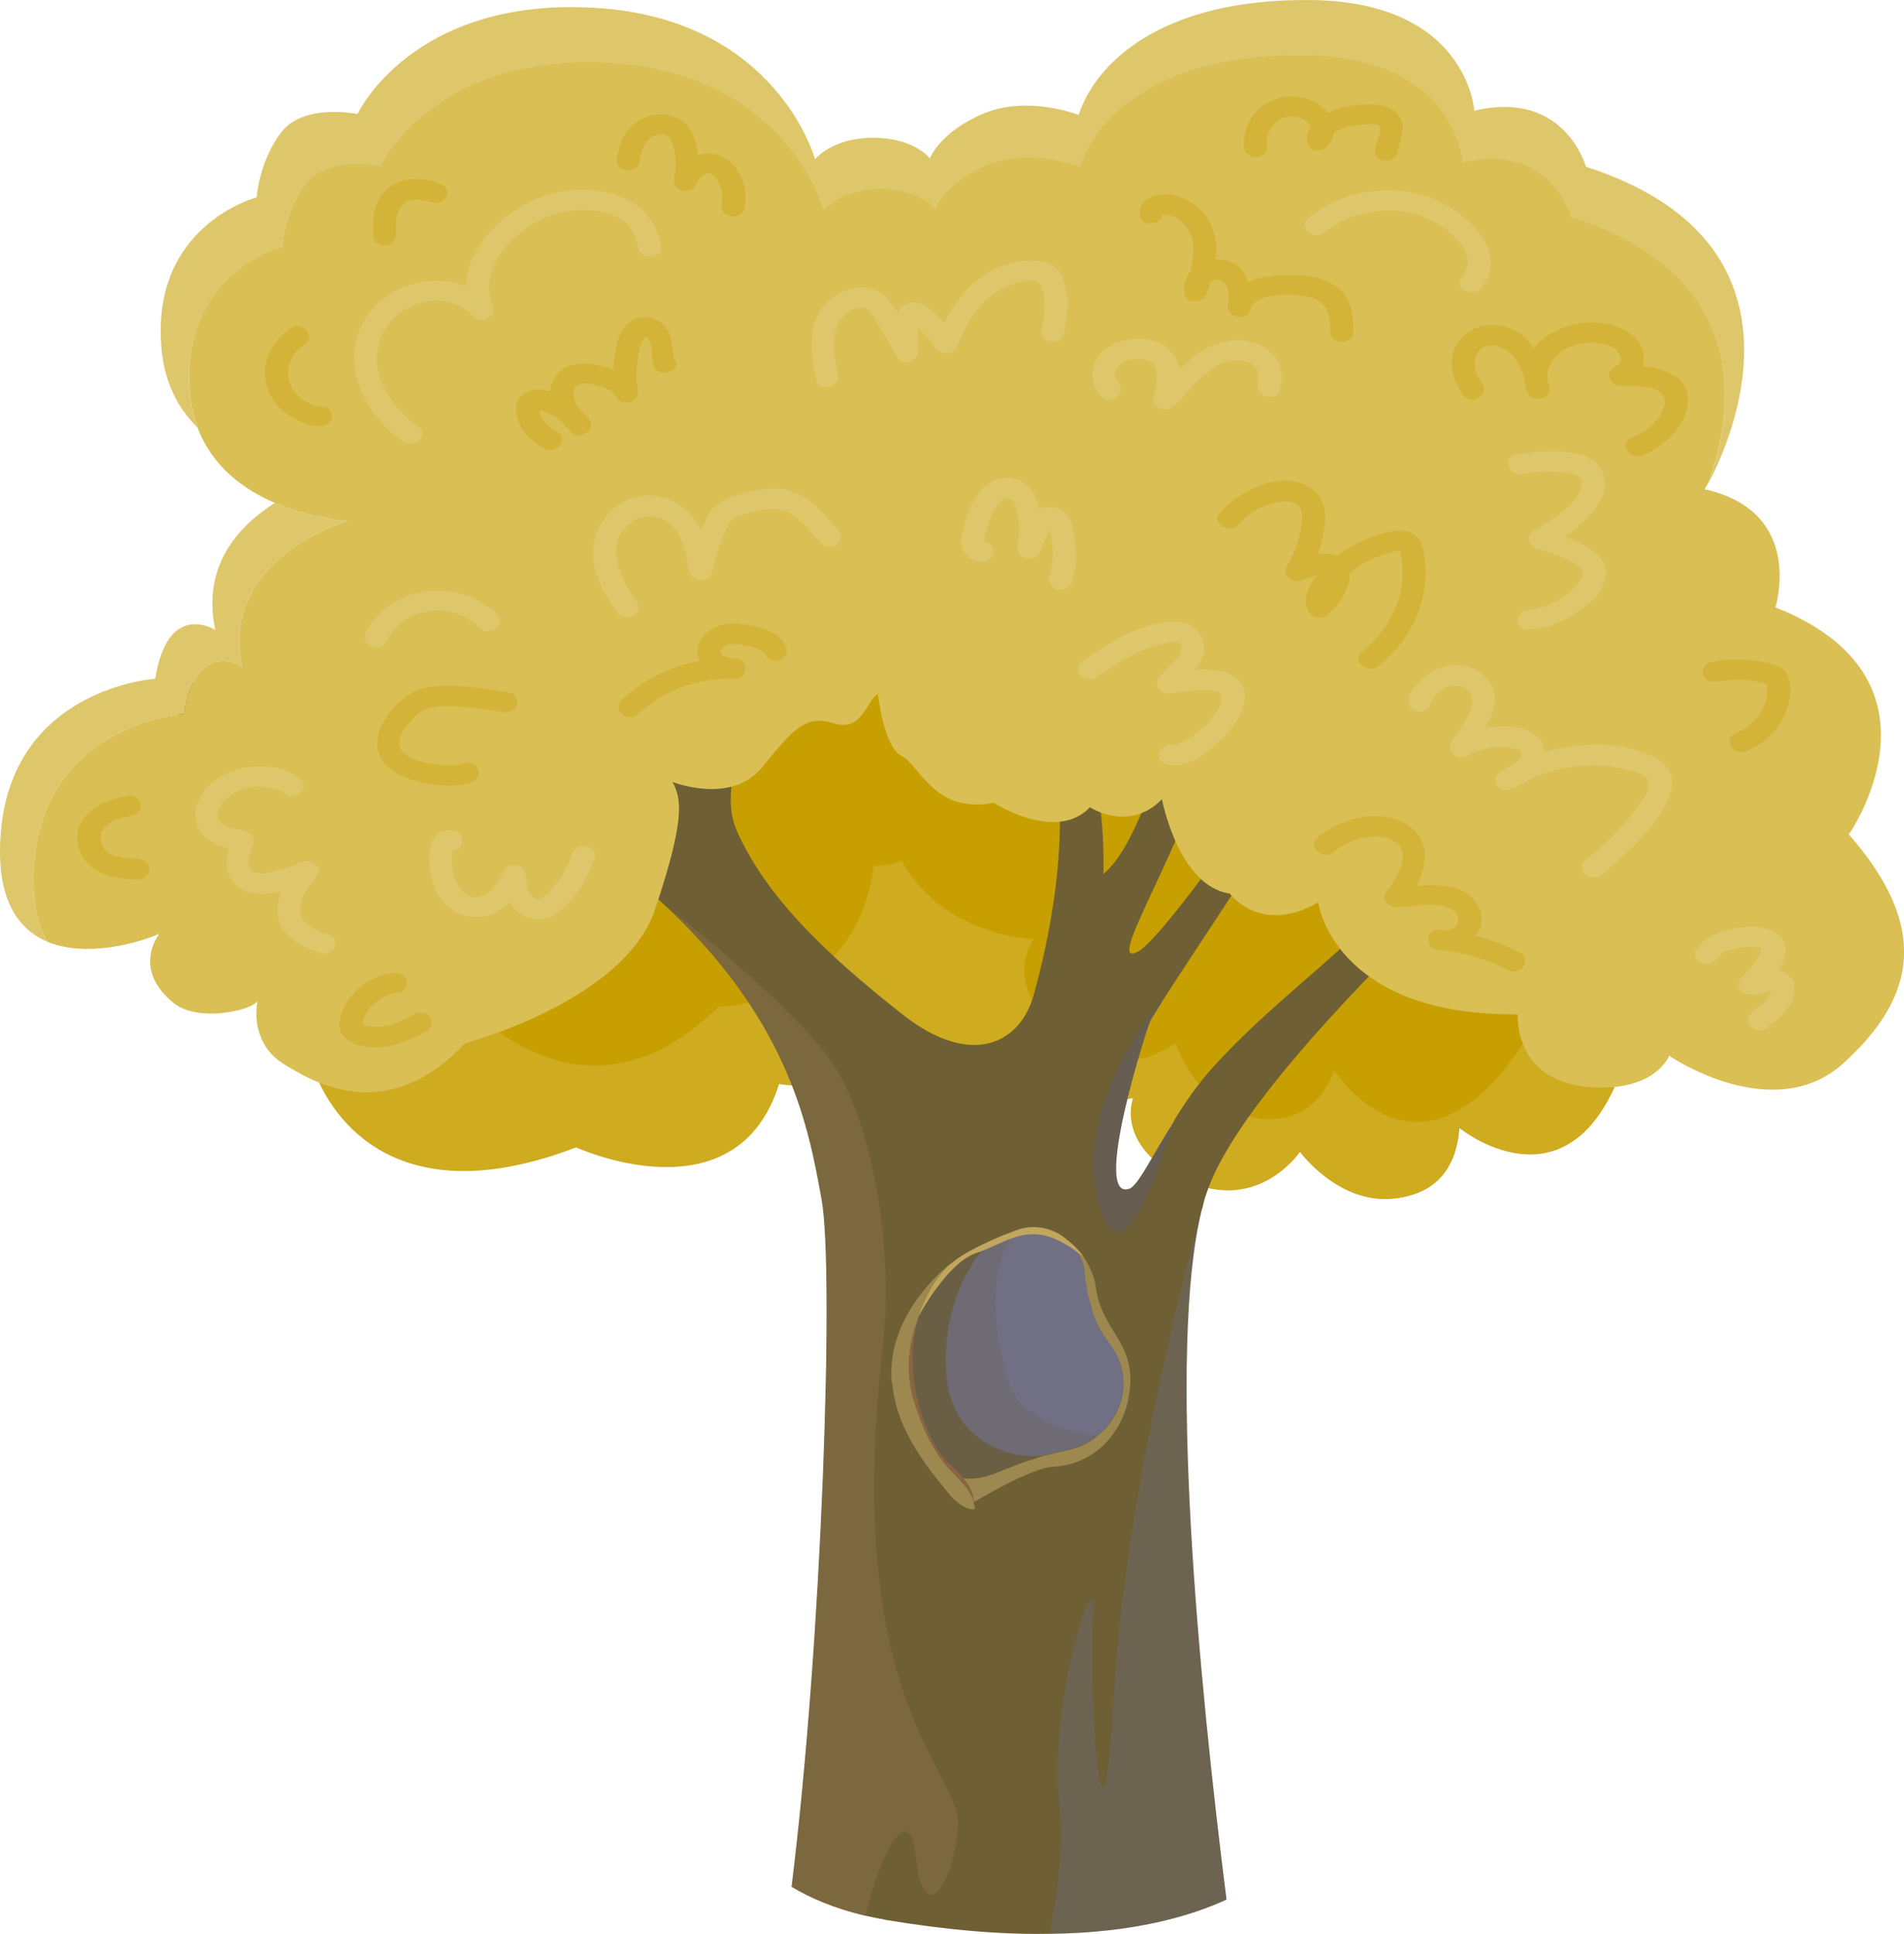 <svg width="64" height="65" viewBox="0 0 64 65" fill="none" xmlns="http://www.w3.org/2000/svg">
<path d="M10.497 35.792C10.497 35.792 11.987 41.382 19.367 38.562C19.367 38.562 24.747 41.032 26.187 36.432C26.187 36.432 28.927 37.022 29.397 34.122C29.397 34.122 30.737 37.622 33.037 35.782C33.037 35.782 34.757 37.682 38.087 36.902C38.087 36.902 37.437 38.542 39.867 39.672C42.297 40.802 43.697 38.712 43.697 38.712C43.697 38.712 44.987 40.492 46.867 40.282C48.297 40.122 48.957 39.242 49.057 37.912C49.057 37.912 52.607 40.802 54.437 36.152C56.257 31.502 52.707 27.582 52.707 27.582L25.297 21.542L10.507 35.782L10.497 35.792Z" fill="#CEAB1F"/>
<path d="M8.947 22.912C8.947 22.912 9.487 30.952 16.687 29.022C16.687 29.022 20.797 31.292 23.607 27.382C23.607 27.382 26.027 28.802 27.387 26.202C27.387 26.202 27.567 29.952 30.317 28.922C30.317 28.922 31.347 31.262 34.757 31.572C34.757 31.572 33.627 32.922 35.577 34.762C37.527 36.602 39.517 35.052 39.517 35.052C39.517 35.052 40.177 37.152 42.037 37.542C43.447 37.832 44.357 37.212 44.857 35.982C44.857 35.982 47.317 39.842 50.517 36.002C53.707 32.162 51.567 27.322 51.567 27.322L27.447 12.972L8.967 22.922L8.947 22.912Z" fill="#C79F00"/>
<path d="M14.417 32.312C14.417 32.312 18.847 39.042 24.157 33.832C24.157 33.832 28.847 33.782 29.377 28.992C29.377 28.992 32.187 29.042 32.087 26.102C32.087 26.102 34.087 29.282 35.977 27.032C35.977 27.032 38.027 28.562 41.147 27.152C41.147 27.152 40.817 28.882 43.427 29.522C46.037 30.162 46.997 27.842 46.997 27.842C46.997 27.842 48.607 29.342 50.407 28.772C51.777 28.332 52.257 27.342 52.097 26.022C52.097 26.022 56.137 28.172 57.037 23.252C57.937 18.332 53.677 15.182 53.677 15.182L25.617 14.552L14.417 32.302V32.312Z" fill="#C79F00"/>
<path d="M53.467 22.612C53.467 22.612 51.157 27.292 47.537 31.232C47.307 31.482 47.077 31.732 46.837 31.972C43.667 35.172 41.197 38.142 40.557 40.102C40.507 40.232 40.467 40.372 40.437 40.522C40.437 40.522 40.417 40.582 40.387 40.692C39.237 45.402 40.297 56.482 41.227 63.842C40.007 64.402 38.107 64.962 35.277 64.992C33.737 65.022 31.937 64.882 29.817 64.532C29.557 64.482 29.307 64.432 29.077 64.382C28.007 64.132 27.207 63.772 26.607 63.412C27.637 55.152 28.047 42.652 27.617 40.312C27.197 38.042 26.627 34.502 22.527 30.592C21.957 30.052 21.327 29.502 20.607 28.952C20.557 28.922 20.497 28.902 20.457 28.872C18.177 27.742 15.977 26.882 14.027 26.232C9.477 24.712 6.237 24.332 6.237 24.332C6.237 24.332 3.807 22.062 9.237 23.242C11.067 23.642 10.897 23.722 12.757 24.302C16.407 25.462 19.737 26.552 21.417 25.932C23.947 25.022 22.157 19.842 22.387 17.372C22.547 15.692 22.057 13.642 21.707 12.522C21.557 11.992 21.427 11.662 21.427 11.662C21.427 11.662 21.927 11.852 22.447 12.382C23.057 12.982 23.707 14.032 23.627 15.752C23.497 18.492 24.417 20.802 24.967 20.882C25.507 20.972 26.887 19.612 27.877 18.272C29.097 16.622 28.667 15.142 28.667 15.142C28.667 15.142 31.937 15.252 29.357 18.312C27.017 21.082 24.647 23.342 24.667 25.502C24.667 26.302 24.347 27.062 24.827 28.062C25.797 30.102 27.547 31.902 30.347 34.102C32.667 35.922 34.317 35.062 34.757 33.402C35.157 31.942 36.107 28.082 35.337 24.782C35.237 24.332 35.097 23.892 34.927 23.472C34.387 22.152 31.487 16.402 31.487 16.402L32.537 16.002C32.537 16.002 34.357 20.392 35.577 22.462C35.897 23.002 36.147 23.592 36.347 24.172C37.217 26.722 37.087 29.372 37.087 29.372C37.947 28.692 38.807 26.472 39.177 24.652C39.397 23.512 39.427 22.552 39.137 22.212C37.337 20.172 36.387 16.932 36.387 16.742C36.387 16.602 39.117 22.422 39.177 21.232C39.277 19.422 39.157 17.612 39.157 17.612L40.007 24.042L42.867 16.542L43.747 14.232C43.707 14.392 43.457 15.322 43.107 16.622C42.327 19.522 41.007 24.282 40.227 26.452C40.227 26.482 40.227 26.502 40.207 26.522C39.157 29.482 37.247 32.492 38.237 31.992C38.757 31.732 40.457 29.502 41.997 27.262C42.337 26.782 42.667 26.302 42.967 25.852C43.187 25.532 44.117 19.382 44.307 19.092C44.437 18.882 43.847 24.522 43.967 24.342C44.477 23.552 44.827 22.942 44.927 22.672C45.347 21.522 45.717 19.602 45.717 19.602C45.717 19.602 48.137 18.252 45.697 22.992C44.977 24.382 44.007 26.002 43.007 27.592C41.567 29.872 40.067 32.102 39.167 33.492C38.967 33.812 38.797 34.092 38.667 34.312C38.557 34.512 36.677 40.412 37.967 39.952C38.257 39.842 38.737 38.832 39.447 37.712V37.692C39.817 37.072 40.267 36.432 40.767 35.872C42.687 33.752 44.907 32.222 46.327 30.612C46.967 29.892 47.447 29.172 47.677 28.362C49.267 22.922 49.417 19.372 49.677 19.082C49.867 18.862 48.597 27.912 48.777 27.702C50.927 25.212 52.527 21.932 52.527 21.932L53.467 22.622V22.612Z" fill="#6E5F34"/>
<g style="mix-blend-mode:multiply" opacity="0.47">
<path d="M29.357 18.312C27.017 21.082 24.647 23.342 24.667 25.502C24.387 25.622 24.097 25.682 23.787 25.632C21.027 25.242 23.137 25.792 22.087 27.742C21.757 28.342 21.137 28.692 20.457 28.872C18.177 27.742 15.977 26.882 14.027 26.232C13.487 25.592 13.067 24.942 12.757 24.302C16.407 25.462 19.737 26.552 21.417 25.932C23.947 25.022 22.157 19.842 22.387 17.372C22.547 15.692 22.057 13.642 21.707 12.522C21.957 12.472 22.207 12.422 22.457 12.382C23.067 12.982 23.717 14.032 23.637 15.752C23.507 18.492 24.427 20.802 24.977 20.882C25.517 20.972 26.897 19.612 27.887 18.272C29.107 16.622 28.677 15.142 28.677 15.142C28.677 15.142 31.947 15.252 29.367 18.312H29.357Z" fill="#5259A6"/>
</g>
<g style="mix-blend-mode:multiply" opacity="0.47">
<path d="M35.577 22.452C35.897 22.992 36.147 23.582 36.347 24.162C36.057 24.372 35.727 24.582 35.347 24.772C35.247 24.322 35.107 23.882 34.937 23.462C34.397 22.142 31.497 16.392 31.497 16.392L32.547 15.992C32.547 15.992 34.367 20.382 35.587 22.452H35.577Z" fill="#5259A6"/>
</g>
<g style="mix-blend-mode:multiply" opacity="0.47">
<path d="M43.107 16.613C42.327 19.512 41.007 24.273 40.227 26.442C40.037 26.133 39.767 25.652 39.317 24.872C39.267 24.782 39.217 24.712 39.177 24.633C39.397 23.492 39.427 22.532 39.137 22.192C37.337 20.152 36.387 16.913 36.387 16.723C36.387 16.582 39.117 22.402 39.177 21.212C39.277 19.402 39.157 17.593 39.157 17.593L40.007 24.023L42.867 16.523C42.947 16.552 43.017 16.582 43.107 16.602V16.613Z" fill="#5259A6"/>
</g>
<g style="mix-blend-mode:multiply" opacity="0.47">
<path d="M45.707 22.982C44.987 24.372 44.017 25.992 43.017 27.582C42.617 27.442 42.277 27.342 42.017 27.262C42.357 26.782 42.687 26.302 42.987 25.852C43.207 25.532 44.137 19.382 44.327 19.092C44.457 18.882 43.867 24.522 43.987 24.342C44.497 23.552 44.847 22.942 44.947 22.672C45.367 21.522 45.737 19.602 45.737 19.602C45.737 19.602 48.157 18.252 45.717 22.992L45.707 22.982Z" fill="#5259A6"/>
</g>
<g style="mix-blend-mode:multiply" opacity="0.47">
<path d="M53.467 22.612C53.467 22.612 51.157 27.292 47.537 31.232C47.187 31.072 46.797 30.872 46.347 30.602C46.987 29.882 47.467 29.162 47.697 28.352C49.287 22.912 49.437 19.362 49.697 19.072C49.887 18.852 48.617 27.902 48.797 27.692C50.947 25.202 52.547 21.922 52.547 21.922L53.487 22.612H53.467Z" fill="#5259A6"/>
</g>
<g style="mix-blend-mode:multiply" opacity="0.25">
<path d="M39.457 37.702C39.327 38.112 37.737 43.672 36.907 40.342C36.047 36.932 39.167 33.492 39.167 33.492C38.967 33.812 38.797 34.082 38.667 34.302C38.557 34.502 36.677 40.402 37.967 39.942C38.257 39.832 38.737 38.822 39.447 37.702H39.457Z" fill="#5259A6"/>
</g>
<g style="mix-blend-mode:multiply" opacity="0.25">
<path d="M35.277 64.992C35.587 63.432 35.757 61.852 35.617 60.772C35.187 57.362 36.897 51.992 36.747 54.372C36.607 56.752 37.017 64.322 37.447 56.872C37.837 50.042 40.037 41.962 40.387 40.692C39.237 45.402 40.297 56.482 41.227 63.842C40.007 64.402 38.107 64.962 35.277 64.992Z" fill="#696EA6"/>
</g>
<path opacity="0.21" d="M32.197 61.392C32.077 63.282 31.037 64.862 30.797 62.482C30.577 60.322 29.567 62.352 29.087 64.382C28.017 64.132 27.217 63.772 26.617 63.412C27.647 55.152 28.057 42.652 27.627 40.312C27.207 38.042 26.637 34.502 22.537 30.592C22.857 30.772 26.387 33.642 27.787 35.452C29.257 37.342 30.067 41.772 29.677 45.212C28.287 57.352 32.327 59.492 32.207 61.392H32.197Z" fill="#AB8A68"/>
<path d="M37.911 47.082C38.337 45.19 37.039 44.786 36.845 43.317C36.79 42.874 36.605 42.51 36.42 42.236L36.411 42.231C36.411 42.231 36.393 42.2 36.358 42.159C36.256 42.029 36.039 41.795 35.758 41.596C35.754 41.627 35.735 41.685 35.726 41.77C35.408 42.943 33.717 49.142 32.778 49.09C31.728 49.037 31.549 49.058 31.549 49.058L32.727 50.489C32.727 50.489 34.628 49.337 35.389 49.298C36.87 49.212 37.679 48.109 37.915 47.096L37.911 47.082Z" fill="#9D894F"/>
<path d="M37.247 45.082C37.172 44.987 37.101 44.884 37.039 44.785C36.982 44.677 36.92 44.578 36.863 44.448C36.806 44.318 36.749 44.188 36.714 44.035C36.666 43.887 36.636 43.748 36.588 43.6C36.549 43.457 36.528 43.3 36.511 43.157C36.481 42.996 36.464 42.83 36.452 42.678C36.308 41.684 35.106 40.981 34.137 41.363L34.11 41.371C33.845 41.472 33.567 41.577 33.302 41.7C32.809 41.92 32.337 42.162 31.973 42.459C31.869 42.53 31.797 42.605 31.72 42.69C31.626 42.765 31.558 42.854 31.49 42.943C31.269 43.223 30.343 44.928 30.34 45.308C30.326 46.413 30.475 47.42 30.914 48.497C31.326 49.493 32.275 49.944 33.311 49.563C33.329 49.572 33.347 49.559 33.374 49.55C33.657 49.436 33.953 49.317 34.231 49.212C34.37 49.16 34.509 49.107 34.652 49.068C34.791 49.016 34.926 48.972 35.069 48.933C35.352 48.863 35.598 48.798 35.822 48.755C36.221 48.678 36.584 48.516 36.882 48.263C37.8 47.541 38.137 46.198 37.242 45.09L37.247 45.082Z" fill="#6E5F34"/>
<g style="mix-blend-mode:multiply" opacity="0.25">
<path d="M37.247 45.082C37.172 44.987 37.101 44.884 37.039 44.785C36.977 44.686 36.92 44.578 36.863 44.448C36.806 44.318 36.749 44.188 36.714 44.035C36.666 43.887 36.636 43.748 36.588 43.6C36.549 43.457 36.528 43.3 36.511 43.157C36.481 42.996 36.464 42.83 36.452 42.678C36.427 42.486 36.357 42.293 36.251 42.126C36.251 42.126 36.245 42.123 36.233 42.117C36.065 41.852 35.812 41.622 35.518 41.472C35.438 41.431 35.358 41.39 35.277 41.372C35.26 41.363 35.233 41.349 35.215 41.34C35.197 41.331 35.188 41.326 35.161 41.313C34.827 41.221 34.469 41.218 34.142 41.354L34.115 41.362C33.85 41.463 33.572 41.568 33.307 41.691C32.813 41.911 32.342 42.153 31.977 42.45C31.874 42.521 31.802 42.596 31.725 42.681C31.63 42.756 31.562 42.845 31.495 42.934C31.332 43.143 31 43.793 30.794 44.373C30.726 44.573 30.675 44.761 30.647 44.904C30.469 45.98 30.699 46.827 31.02 48.002C31.377 49.283 32.262 49.926 33.311 49.54C33.329 49.55 33.347 49.536 33.374 49.528C33.657 49.413 33.953 49.295 34.231 49.19C34.37 49.137 34.509 49.085 34.653 49.046C34.792 48.993 34.926 48.95 35.07 48.91C35.352 48.841 35.598 48.776 35.822 48.733C36.221 48.656 36.585 48.493 36.882 48.241C37.8 47.519 38.137 46.175 37.242 45.068L37.247 45.082Z" fill="#5259A6" fill-opacity="0.56"/>
</g>
<g style="mix-blend-mode:multiply" opacity="0.32">
<path d="M37.247 45.082C37.172 44.987 37.101 44.884 37.039 44.785C36.982 44.677 36.92 44.578 36.863 44.448C36.806 44.318 36.749 44.188 36.714 44.035C36.666 43.888 36.631 43.758 36.588 43.601C36.558 43.462 36.528 43.301 36.511 43.157C36.481 42.996 36.464 42.831 36.452 42.678C36.308 41.684 35.106 40.981 34.137 41.363L34.11 41.372C33.845 41.472 33.567 41.578 33.302 41.701C31.841 43.201 31.704 45.252 31.829 46.394C31.88 46.823 32.011 47.205 32.196 47.524C32.738 48.507 33.964 49.054 35.065 48.919C35.347 48.85 35.594 48.785 35.818 48.742C36.217 48.665 36.58 48.502 36.877 48.25C37.795 47.528 38.133 46.185 37.238 45.077L37.247 45.082Z" fill="#7B83DB"/>
</g>
<g style="mix-blend-mode:multiply" opacity="0.15">
<path d="M37.247 45.082C37.172 44.988 37.101 44.884 37.039 44.785C36.982 44.678 36.92 44.579 36.863 44.449C36.806 44.318 36.749 44.188 36.714 44.036C36.666 43.888 36.631 43.758 36.588 43.601C36.558 43.462 36.528 43.301 36.511 43.158C36.481 42.996 36.464 42.831 36.452 42.679C36.308 41.685 35.106 40.982 34.137 41.363L34.11 41.372C33.142 42.786 33.443 44.815 33.838 46.285C34.268 47.885 36.426 48.211 36.873 48.259C37.791 47.537 38.128 46.194 37.233 45.087L37.247 45.082Z" fill="#7B83DB"/>
</g>
<path d="M36.415 42.222C36.415 42.222 36.398 42.191 36.362 42.15C36.261 42.02 36.043 41.786 35.763 41.587C35.701 41.532 35.625 41.483 35.545 41.442C35.465 41.401 34.868 41.074 34.155 41.35L34.128 41.359C33.863 41.46 33.585 41.565 33.32 41.688C32.827 41.908 32.355 42.15 31.991 42.447C31.887 42.517 31.815 42.593 31.738 42.677C31.644 42.752 31.576 42.841 31.508 42.93C31.346 43.139 31.014 43.789 30.808 44.369C30.885 44.218 31.834 42.423 32.839 42.104C33.74 41.812 34.506 41.08 35.717 41.765C35.886 41.852 36.064 41.965 36.237 42.109C36.237 42.109 36.243 42.112 36.255 42.118C36.255 42.118 36.38 42.182 36.407 42.218L36.415 42.222Z" fill="#C1A65E"/>
<path d="M29.986 46.464C30.114 47.843 30.83 48.926 31.924 50.236C32.336 50.727 32.8 50.807 32.77 50.668C32.645 50.077 32.024 49.446 31.71 49.027C29.997 46.728 30.535 43.758 31.977 42.451C31.977 42.451 29.764 44.083 29.973 46.469L29.986 46.464Z" fill="#9D894F"/>
<path d="M32.753 50.57C32.753 50.57 32.764 50.306 32.601 49.987C32.438 49.668 31.843 49.14 31.755 49.05C31.169 48.415 30.23 46.118 30.912 44.209C30.912 44.209 30.249 45.51 30.702 47.043C31.154 48.576 31.766 49.247 32.05 49.527C32.334 49.806 32.68 50.185 32.762 50.574L32.753 50.57Z" fill="#896642"/>
<path d="M8.147 22.402C8.147 22.402 6.597 21.422 6.187 23.992C6.187 23.992 1.437 24.292 1.137 29.142C1.067 30.282 1.257 31.092 1.597 31.652C0.617 31.242 -0.123 30.242 0.017 28.122C0.327 23.122 5.217 22.812 5.217 22.812C5.637 20.152 7.237 21.172 7.237 21.172C6.767 18.992 8.057 17.652 9.237 16.902C10.437 17.412 11.567 17.502 11.687 17.512C11.477 17.572 7.377 18.842 8.147 22.402Z" fill="#DEC76B"/>
<path d="M57.427 16.222C58.297 13.802 58.947 9.272 52.817 7.302C52.817 7.302 52.127 4.772 49.187 5.472C49.187 5.472 48.977 1.952 43.927 1.862C38.877 1.782 36.807 4.012 36.287 5.612C36.287 5.612 34.637 4.952 33.197 5.552C31.747 6.152 31.437 7.022 31.437 7.022C31.437 7.022 30.937 6.362 29.597 6.352C28.257 6.352 27.697 7.062 27.697 7.062C27.697 7.062 26.447 2.462 20.497 2.122C14.547 1.782 12.777 5.592 12.777 5.592C12.777 5.592 11.017 5.222 10.277 6.192C9.547 7.162 9.487 8.302 9.487 8.302C9.487 8.302 6.027 9.212 6.387 13.232C6.427 13.652 6.517 14.032 6.637 14.372C6.007 13.742 5.527 12.882 5.427 11.712C5.057 7.562 8.627 6.632 8.627 6.632C8.627 6.632 8.697 5.452 9.447 4.452C10.207 3.452 12.017 3.832 12.017 3.832C12.017 3.832 13.847 -0.098 19.977 0.262C26.117 0.612 27.397 5.352 27.397 5.352C27.397 5.352 27.977 4.622 29.357 4.632C30.737 4.632 31.257 5.322 31.257 5.322C31.257 5.322 31.577 4.442 33.067 3.812C34.557 3.192 36.257 3.862 36.257 3.862C36.787 2.222 38.927 -0.078 44.137 0.002C49.337 0.092 49.557 3.722 49.557 3.722C52.597 2.992 53.307 5.602 53.307 5.602C61.257 8.162 58.137 14.892 57.437 16.222H57.427Z" fill="#DEC76B"/>
<path d="M62.167 28.012C62.167 28.012 65.767 22.822 59.677 20.412C59.677 20.412 60.687 17.222 57.337 16.452H57.297C57.297 16.452 57.347 16.362 57.427 16.212C58.297 13.792 58.947 9.262 52.817 7.292C52.817 7.292 52.127 4.762 49.187 5.462C49.187 5.462 48.977 1.942 43.927 1.852C38.877 1.772 36.807 4.002 36.287 5.602C36.287 5.602 34.637 4.942 33.197 5.542C31.747 6.142 31.437 7.012 31.437 7.012C31.437 7.012 30.937 6.352 29.597 6.342C28.257 6.342 27.697 7.052 27.697 7.052C27.697 7.052 26.447 2.452 20.497 2.112C14.547 1.772 12.777 5.582 12.777 5.582C12.777 5.582 11.017 5.212 10.277 6.182C9.547 7.152 9.487 8.292 9.487 8.292C9.487 8.292 6.027 9.202 6.387 13.222C6.427 13.642 6.517 14.022 6.637 14.362C7.127 15.682 8.207 16.462 9.237 16.902C10.437 17.412 11.567 17.502 11.687 17.512C11.477 17.572 7.377 18.842 8.147 22.402C8.147 22.402 6.597 21.422 6.187 23.992C6.187 23.992 1.437 24.292 1.137 29.142C1.067 30.282 1.257 31.092 1.597 31.652C2.927 32.202 4.697 31.672 5.357 31.382C5.357 31.382 4.897 31.952 5.097 32.682C5.187 33.012 5.417 33.382 5.877 33.742C5.977 33.812 6.087 33.872 6.217 33.922C7.097 34.262 8.487 33.922 8.657 33.642C8.657 33.642 8.517 34.222 8.757 34.832C8.877 35.152 9.107 35.482 9.507 35.742L9.707 35.862C10.937 36.612 13.207 37.642 15.637 35.062C15.637 35.062 20.977 33.652 22.017 30.572C23.057 27.482 22.897 26.822 22.607 26.282C22.607 26.282 24.577 27.062 25.617 25.792C26.657 24.512 27.067 24.012 28.027 24.312C28.987 24.612 29.117 23.552 29.507 23.322C29.507 23.322 29.577 23.922 29.747 24.492C29.877 24.902 30.057 25.292 30.297 25.402C30.897 25.672 31.377 27.372 33.407 26.982C33.407 26.982 35.487 28.332 36.637 27.132C36.637 27.132 37.947 27.992 39.057 26.862C39.057 26.862 39.607 29.782 41.337 30.032C41.337 30.032 42.357 31.442 44.307 30.332C44.307 30.332 44.827 34.142 51.017 34.092C51.017 34.092 50.837 36.462 53.667 36.552C55.687 36.612 56.107 35.482 56.107 35.482C56.107 35.482 59.607 37.882 61.977 35.722L62.107 35.602C64.367 33.472 64.877 31.152 62.137 28.032L62.167 28.012Z" fill="#D9BF54"/>
<mask id="mask0_185_19694" style="mask-type:luminance" maskUnits="userSpaceOnUse" x="1" y="1" width="64" height="36">
<path d="M62.167 28.012C62.167 28.012 65.767 22.822 59.677 20.412C59.677 20.412 60.687 17.222 57.337 16.452H57.297C57.297 16.452 57.347 16.362 57.427 16.212C58.297 13.792 58.947 9.262 52.817 7.292C52.817 7.292 52.127 4.762 49.187 5.462C49.187 5.462 48.977 1.942 43.927 1.852C38.877 1.772 36.807 4.002 36.287 5.602C36.287 5.602 34.637 4.942 33.197 5.542C31.747 6.142 31.437 7.012 31.437 7.012C31.437 7.012 30.937 6.352 29.597 6.342C28.257 6.342 27.697 7.052 27.697 7.052C27.697 7.052 26.447 2.452 20.497 2.112C14.547 1.772 12.777 5.582 12.777 5.582C12.777 5.582 11.017 5.212 10.277 6.182C9.547 7.152 9.487 8.292 9.487 8.292C9.487 8.292 6.027 9.202 6.387 13.222C6.427 13.642 6.517 14.022 6.637 14.362C7.127 15.682 8.207 16.462 9.237 16.902C10.437 17.412 11.567 17.502 11.687 17.512C11.477 17.572 7.377 18.842 8.147 22.402C8.147 22.402 6.597 21.422 6.187 23.992C6.187 23.992 1.437 24.292 1.137 29.142C1.067 30.282 1.257 31.092 1.597 31.652C2.927 32.202 4.697 31.672 5.357 31.382C5.357 31.382 4.897 31.952 5.097 32.682C5.187 33.012 5.417 33.382 5.877 33.742C5.977 33.812 6.087 33.872 6.217 33.922C7.097 34.262 8.487 33.922 8.657 33.642C8.657 33.642 8.517 34.222 8.757 34.832C8.877 35.152 9.107 35.482 9.507 35.742L9.707 35.862C10.937 36.612 13.207 37.642 15.637 35.062C15.637 35.062 20.977 33.652 22.017 30.572C23.057 27.482 22.897 26.822 22.607 26.282C22.607 26.282 24.577 27.062 25.617 25.792C26.657 24.512 27.067 24.012 28.027 24.312C28.987 24.612 29.117 23.552 29.507 23.322C29.507 23.322 29.577 23.922 29.747 24.492C29.877 24.902 30.057 25.292 30.297 25.402C30.897 25.672 31.377 27.372 33.407 26.982C33.407 26.982 35.487 28.332 36.637 27.132C36.637 27.132 37.947 27.992 39.057 26.862C39.057 26.862 39.607 29.782 41.337 30.032C41.337 30.032 42.357 31.442 44.307 30.332C44.307 30.332 44.827 34.142 51.017 34.092C51.017 34.092 50.837 36.462 53.667 36.552C55.687 36.612 56.107 35.482 56.107 35.482C56.107 35.482 59.607 37.882 61.977 35.722L62.107 35.602C64.367 33.472 64.877 31.152 62.137 28.032L62.167 28.012Z" fill="white"/>
</mask>
<g mask="url(#mask0_185_19694)">
<path d="M22.217 8.293C22.017 6.533 19.807 5.993 18.187 6.623C16.867 7.133 15.697 8.323 15.667 9.623C14.497 9.143 12.977 9.613 12.317 10.653C11.387 12.123 12.157 13.833 13.527 14.833C13.907 15.113 14.447 14.623 14.067 14.343C13.037 13.593 12.297 12.373 12.867 11.203C13.387 10.123 15.017 9.663 15.927 10.653C16.177 10.913 16.697 10.623 16.567 10.313C16.077 9.123 17.057 7.933 18.197 7.373C19.297 6.833 21.287 6.883 21.447 8.313C21.497 8.743 22.267 8.733 22.217 8.293Z" fill="#DEC76B"/>
<path d="M28.167 17.792C27.777 17.402 27.387 16.872 26.867 16.612C26.317 16.342 25.657 16.402 25.077 16.552C24.527 16.692 24.007 16.892 23.757 17.392C23.687 17.532 23.617 17.672 23.567 17.822C23.437 17.542 23.257 17.292 22.987 17.072C22.417 16.612 21.597 16.502 20.937 16.882C20.337 17.222 19.977 17.822 19.937 18.442C19.887 19.212 20.287 19.942 20.747 20.582C21.007 20.952 21.677 20.602 21.407 20.232C20.867 19.472 20.257 18.292 21.197 17.562C21.597 17.252 22.107 17.272 22.497 17.592C22.977 17.992 23.067 18.622 23.157 19.172C23.217 19.522 23.807 19.652 23.917 19.252C24.027 18.832 24.157 18.412 24.317 18.002C24.397 17.802 24.467 17.572 24.667 17.442C24.837 17.322 25.097 17.272 25.297 17.212C25.737 17.092 26.267 17.022 26.647 17.302C27.017 17.582 27.317 17.952 27.637 18.282C27.967 18.612 28.497 18.122 28.177 17.792H28.167Z" fill="#DEC76B"/>
<path d="M10.967 31.383C10.577 31.253 10.137 31.052 10.097 30.642C10.047 30.192 10.387 29.782 10.657 29.433C10.887 29.122 10.437 28.832 10.127 28.973C9.857 29.093 9.587 29.192 9.297 29.262C9.067 29.323 8.717 29.433 8.507 29.293C8.197 29.102 8.427 28.573 8.517 28.332C8.577 28.163 8.427 27.953 8.237 27.922C7.927 27.872 7.397 27.812 7.327 27.473C7.267 27.172 7.537 26.863 7.787 26.703C8.337 26.343 9.097 26.352 9.637 26.703C9.807 26.812 10.067 26.723 10.157 26.573C10.277 26.392 10.177 26.223 10.017 26.113C9.157 25.543 7.857 25.672 7.107 26.332C6.717 26.683 6.447 27.223 6.617 27.712C6.767 28.163 7.207 28.383 7.677 28.503C7.557 28.992 7.567 29.523 8.057 29.843C8.457 30.102 8.977 30.073 9.467 29.953C9.347 30.253 9.287 30.562 9.367 30.892C9.517 31.523 10.157 31.832 10.787 32.042C10.987 32.112 11.207 31.962 11.257 31.793C11.317 31.602 11.167 31.442 10.977 31.383H10.967Z" fill="#DEC76B"/>
<path d="M16.687 20.632C16.067 20.012 15.097 19.742 14.197 19.892C13.367 20.032 12.627 20.582 12.307 21.262C12.227 21.432 12.257 21.632 12.447 21.722C12.607 21.802 12.887 21.762 12.967 21.592C13.217 21.062 13.717 20.672 14.357 20.552C15.017 20.422 15.707 20.672 16.147 21.112C16.287 21.252 16.557 21.232 16.687 21.112C16.837 20.972 16.817 20.772 16.687 20.632Z" fill="#DEC76B"/>
<path d="M42.707 11.832C42.377 11.542 41.877 11.392 41.417 11.442C40.647 11.522 40.127 11.952 39.647 12.422C39.627 12.282 39.577 12.142 39.497 12.002C39.237 11.542 38.677 11.342 38.117 11.392C37.607 11.432 37.097 11.662 36.857 12.072C36.617 12.492 36.677 12.982 37.037 13.332C37.367 13.662 37.907 13.172 37.577 12.842C37.437 12.702 37.467 12.462 37.577 12.322C37.737 12.132 38.037 12.052 38.297 12.062C39.087 12.082 38.907 12.882 38.777 13.342C38.687 13.672 39.157 13.902 39.427 13.662C39.967 13.172 40.407 12.472 41.147 12.192C41.427 12.092 41.727 12.072 41.997 12.192C42.327 12.352 42.337 12.612 42.287 12.912C42.207 13.342 42.957 13.512 43.037 13.082C43.117 12.612 43.107 12.172 42.707 11.822V11.832Z" fill="#DEC76B"/>
<path d="M55.577 25.432C54.497 24.912 53.127 24.922 51.917 25.272C51.897 25.062 51.817 24.872 51.637 24.722C51.207 24.372 50.537 24.352 49.917 24.472C50.257 23.862 50.477 23.192 49.827 22.662C48.947 21.952 47.747 22.582 47.367 23.402C47.177 23.802 47.847 24.142 48.037 23.742C48.157 23.492 48.317 23.242 48.597 23.112C48.907 22.972 49.317 23.032 49.437 23.352C49.647 23.882 49.007 24.502 48.777 24.942C48.617 25.232 48.967 25.592 49.307 25.402C49.767 25.152 50.297 25.042 50.827 25.142C51.337 25.232 51.157 25.482 50.877 25.682C50.727 25.762 50.577 25.842 50.437 25.932C50.037 26.192 50.387 26.712 50.827 26.512C51.037 26.422 51.247 26.322 51.427 26.192C52.457 25.712 53.677 25.582 54.807 25.892C55.167 25.992 55.487 26.102 55.397 26.482C55.327 26.782 55.087 27.062 54.897 27.302C54.437 27.902 53.887 28.442 53.277 28.922C52.907 29.212 53.457 29.692 53.827 29.402C54.677 28.722 57.437 26.322 55.557 25.422L55.577 25.432Z" fill="#DEC76B"/>
<path d="M47.997 6.612C46.617 6.142 45.057 6.442 43.977 7.332C43.617 7.632 44.167 8.102 44.527 7.812C45.337 7.152 46.487 6.912 47.537 7.192C48.437 7.432 49.867 8.392 49.127 9.332C48.847 9.692 49.517 10.022 49.797 9.672C50.777 8.412 49.257 7.052 47.997 6.622V6.612Z" fill="#DEC76B"/>
<path d="M35.717 9.312C35.457 8.722 34.697 8.692 34.097 8.822C32.917 9.062 32.207 9.932 31.727 10.852C31.637 10.752 31.547 10.652 31.457 10.562C31.237 10.352 30.987 10.122 30.637 10.162C30.407 10.192 30.247 10.332 30.177 10.512C30.067 10.342 29.957 10.182 29.827 10.032C29.437 9.582 28.777 9.562 28.247 9.832C27.067 10.442 27.217 11.752 27.437 12.772C27.537 13.202 28.267 13.012 28.177 12.582C28.027 11.912 27.817 10.942 28.557 10.472C28.697 10.382 28.887 10.302 29.067 10.362C29.277 10.432 29.397 10.702 29.497 10.872C29.737 11.242 29.957 11.622 30.157 12.012C30.327 12.342 30.867 12.142 30.867 11.832C30.867 11.642 30.867 11.452 30.867 11.262C30.867 11.212 30.857 11.092 30.847 10.982C30.937 11.072 31.037 11.192 31.067 11.232C31.217 11.382 31.347 11.552 31.467 11.722C31.667 11.982 32.057 11.902 32.167 11.632C32.497 10.842 32.967 10.002 33.867 9.612C34.157 9.492 34.857 9.272 35.007 9.632C35.177 10.072 35.107 10.632 35.007 11.072C34.907 11.502 35.647 11.672 35.757 11.242C35.897 10.642 35.967 9.912 35.707 9.322L35.717 9.312Z" fill="#DEC76B"/>
<path d="M41.067 22.572C40.787 22.502 40.477 22.492 40.167 22.512C40.327 22.322 40.447 22.112 40.467 21.842C40.507 21.342 40.137 20.922 39.567 20.902C38.397 20.852 37.307 21.602 36.427 22.182C36.257 22.292 36.177 22.482 36.297 22.652C36.397 22.802 36.657 22.882 36.827 22.772C37.527 22.302 38.257 21.812 39.127 21.632C39.257 21.602 39.537 21.532 39.647 21.602C39.727 21.662 39.717 21.802 39.697 21.872C39.667 22.032 39.537 22.152 39.427 22.272C39.257 22.442 39.087 22.602 38.947 22.792C38.787 22.992 39.007 23.342 39.287 23.302C39.707 23.242 40.137 23.192 40.557 23.192C40.877 23.192 41.147 23.252 41.047 23.582C40.947 23.912 40.707 24.212 40.437 24.452C40.297 24.582 40.147 24.702 39.987 24.802L39.527 25.062C39.087 24.872 38.707 25.462 39.147 25.652C39.747 25.912 40.357 25.432 40.777 25.092C41.237 24.732 41.637 24.262 41.797 23.732C41.957 23.202 41.687 22.712 41.087 22.552L41.067 22.572Z" fill="#DEC76B"/>
<path d="M52.607 18.032C52.857 17.862 53.097 17.662 53.307 17.452C53.677 17.082 54.017 16.622 53.927 16.102C53.737 14.942 51.897 15.112 50.957 15.282C50.477 15.372 50.687 16.022 51.167 15.932C51.597 15.852 52.047 15.832 52.487 15.862C52.827 15.892 53.207 15.922 53.167 16.312C53.127 16.652 52.767 16.962 52.517 17.192C52.227 17.442 51.907 17.642 51.567 17.822C51.257 17.982 51.367 18.352 51.667 18.442C52.077 18.562 52.477 18.702 52.847 18.892C53.157 19.042 53.307 19.222 53.107 19.522C52.777 20.012 52.027 20.452 51.387 20.482C50.897 20.512 50.907 21.192 51.407 21.162C51.947 21.132 52.437 20.942 52.867 20.672C53.287 20.402 53.717 20.072 53.897 19.632C54.257 18.802 53.417 18.322 52.597 18.032H52.607Z" fill="#DEC76B"/>
<path d="M60.337 33.102C60.267 32.852 60.037 32.663 59.757 32.623C59.847 32.483 59.927 32.333 59.977 32.182C60.137 31.733 59.847 31.332 59.347 31.203C58.957 31.102 58.497 31.152 58.107 31.242C57.667 31.343 57.277 31.552 57.027 31.902C56.917 32.062 56.997 32.282 57.167 32.362C57.357 32.453 57.577 32.392 57.687 32.233C57.737 32.163 57.827 32.083 57.927 32.023C58.047 31.953 58.117 31.933 58.267 31.892C58.427 31.852 58.547 31.832 58.677 31.823H58.877H58.977H59.027L59.117 31.852H59.137L59.197 31.883V31.933L59.177 32.002L59.157 32.053C59.007 32.352 58.797 32.612 58.547 32.843C58.357 33.013 58.427 33.373 58.727 33.413C58.967 33.443 59.177 33.403 59.397 33.333L59.527 33.292V33.362L59.507 33.392L59.487 33.432L59.417 33.532C59.287 33.703 59.117 33.862 58.937 33.983C58.767 34.093 58.687 34.282 58.807 34.453C58.907 34.593 59.167 34.682 59.337 34.572C59.817 34.242 60.447 33.693 60.287 33.093L60.337 33.102Z" fill="#DEC76B"/>
<path d="M19.227 28.702C19.047 29.202 18.757 29.752 18.317 30.112C18.167 30.242 18.017 30.262 17.867 30.112C17.687 29.922 17.687 29.632 17.677 29.402C17.657 29.092 17.127 28.922 16.957 29.242C16.737 29.652 16.277 30.472 15.647 30.032C15.407 29.862 15.297 29.592 15.237 29.332C15.207 29.182 15.197 29.032 15.197 28.882C15.197 28.812 15.197 28.742 15.197 28.682V28.582C15.667 28.552 15.637 27.912 15.157 27.902C14.427 27.902 14.407 28.622 14.447 29.102C14.487 29.592 14.627 30.082 15.027 30.442C15.407 30.792 15.977 30.932 16.497 30.742C16.757 30.642 16.967 30.492 17.137 30.312C17.177 30.382 17.217 30.452 17.277 30.522C17.547 30.822 18.007 30.982 18.427 30.842C18.837 30.702 19.117 30.362 19.357 30.042C19.637 29.682 19.837 29.272 19.987 28.852C20.137 28.432 19.387 28.272 19.237 28.682L19.227 28.702Z" fill="#DEC76B"/>
<path d="M36.137 18.432C36.117 18.082 36.117 17.642 35.897 17.342C35.687 17.052 35.257 16.952 34.937 17.112C34.867 16.722 34.667 16.302 34.247 16.132C33.797 15.952 33.327 16.112 33.027 16.432C32.717 16.762 32.547 17.182 32.427 17.592C32.357 17.842 32.267 18.132 32.337 18.392C32.417 18.682 32.687 18.872 33.017 18.882C33.227 18.882 33.397 18.712 33.397 18.532C33.397 18.362 33.257 18.252 33.087 18.212V18.192C33.087 18.122 33.107 18.032 33.127 17.952C33.177 17.742 33.247 17.532 33.327 17.332C33.387 17.192 33.467 17.042 33.567 16.912C33.637 16.832 33.747 16.742 33.817 16.722H33.907L34.017 16.792C34.107 16.892 34.157 17.042 34.187 17.182C34.277 17.562 34.267 17.982 34.207 18.362C34.147 18.802 34.767 18.942 34.957 18.532C35.067 18.282 35.177 18.022 35.297 17.772V17.822C35.357 18.072 35.377 18.342 35.387 18.602C35.387 18.872 35.367 19.132 35.277 19.402C35.217 19.582 35.357 19.772 35.557 19.812C35.767 19.862 35.967 19.742 36.027 19.562C36.157 19.182 36.177 18.792 36.147 18.392L36.137 18.432Z" fill="#DEC76B"/>
<path d="M22.687 12.122C22.547 11.712 22.657 11.302 22.327 10.942C22.027 10.612 21.487 10.552 21.127 10.852C20.817 11.112 20.737 11.532 20.677 11.882C20.647 12.062 20.627 12.242 20.617 12.432C20.527 12.392 20.437 12.362 20.337 12.332C19.907 12.212 19.347 12.142 18.957 12.382C18.677 12.552 18.517 12.852 18.487 13.152C18.207 13.072 17.927 13.062 17.667 13.202C17.257 13.422 17.297 13.872 17.457 14.222C17.627 14.592 17.927 14.892 18.317 15.082C18.747 15.302 19.127 14.702 18.697 14.492C18.507 14.392 18.357 14.272 18.247 14.092C18.197 14.012 18.157 13.932 18.137 13.842V13.792L18.307 13.832C18.417 13.872 18.517 13.932 18.617 13.982C18.747 14.062 18.857 14.152 18.967 14.262C19.047 14.352 19.127 14.442 19.207 14.522C19.487 14.822 20.047 14.422 19.807 14.102C19.737 14.002 19.637 13.902 19.527 13.792C19.427 13.672 19.337 13.542 19.297 13.392C19.257 13.242 19.267 13.022 19.427 12.932C19.617 12.822 20.017 12.932 20.207 12.992C20.437 13.062 20.627 13.182 20.737 13.372C20.947 13.732 21.517 13.462 21.437 13.102C21.377 12.812 21.377 12.512 21.417 12.222C21.447 11.972 21.477 11.692 21.597 11.462L21.667 11.352L21.707 11.322C21.777 11.342 21.827 11.442 21.847 11.492C21.937 11.752 21.887 12.032 21.977 12.292C22.117 12.712 22.857 12.522 22.717 12.102L22.687 12.122Z" fill="#D3B438"/>
<path d="M10.867 13.682C10.787 13.682 10.707 13.662 10.637 13.642L10.527 13.612H10.507V13.602L10.317 13.512L10.217 13.452L10.167 13.422C10.047 13.332 9.957 13.242 9.897 13.162L9.787 12.992V12.972L9.767 12.942L9.727 12.842C9.687 12.712 9.677 12.652 9.687 12.502V12.412L9.707 12.342C9.727 12.272 9.747 12.202 9.767 12.132C9.777 12.102 9.787 12.072 9.827 12.002L9.937 11.832L9.957 11.812L9.977 11.792L10.057 11.712L10.147 11.642L10.197 11.602C10.367 11.492 10.447 11.302 10.327 11.132C10.227 10.982 9.967 10.902 9.797 11.012C9.107 11.462 8.757 12.242 8.967 12.982C9.167 13.672 9.887 14.232 10.677 14.322C10.887 14.342 11.087 14.272 11.147 14.072C11.197 13.912 11.077 13.682 10.867 13.662V13.682Z" fill="#D3B438"/>
<path d="M24.407 5.362C24.127 5.152 23.787 5.102 23.457 5.212C23.407 4.622 23.167 4.042 22.527 3.882C22.097 3.772 21.637 3.912 21.317 4.162C20.957 4.452 20.797 4.902 20.737 5.312C20.707 5.492 20.797 5.672 21.017 5.722C21.197 5.762 21.457 5.662 21.487 5.472C21.527 5.202 21.587 4.912 21.797 4.702C21.927 4.572 22.157 4.462 22.357 4.532C22.577 4.612 22.637 4.922 22.677 5.102C22.737 5.402 22.727 5.702 22.657 5.992C22.567 6.362 23.147 6.592 23.367 6.242C23.447 6.102 23.537 5.932 23.687 5.852C23.827 5.772 23.917 5.832 24.017 5.942C24.247 6.192 24.327 6.542 24.257 6.852C24.157 7.282 24.897 7.452 25.007 7.022C25.147 6.442 24.967 5.752 24.427 5.352L24.407 5.362Z" fill="#D3B438"/>
<path d="M14.727 6.142C14.157 5.962 13.507 5.942 13.037 6.332C12.547 6.742 12.517 7.362 12.537 7.922C12.537 8.102 12.727 8.272 12.927 8.252C13.137 8.242 13.307 8.092 13.307 7.902C13.307 7.782 13.307 7.662 13.307 7.542V7.382L13.317 7.362V7.342L13.337 7.262L13.387 7.102L13.407 7.062L13.427 7.032L13.517 6.902H13.527L13.587 6.832L13.647 6.782L13.727 6.742L13.887 6.702H13.957H14.047H14.077H14.127L14.217 6.722C14.327 6.742 14.437 6.772 14.547 6.812C14.737 6.872 14.977 6.732 15.017 6.562C15.067 6.362 14.937 6.212 14.737 6.152L14.727 6.142Z" fill="#D3B438"/>
<path d="M45.487 11.162C45.487 10.742 45.467 10.293 45.207 9.932C44.937 9.542 44.447 9.342 43.947 9.282C43.357 9.212 42.547 9.212 41.967 9.482C41.827 9.082 41.527 8.752 40.977 8.712H40.857C40.927 8.142 40.837 7.562 40.377 7.082C40.077 6.772 39.647 6.542 39.177 6.532C38.697 6.522 38.207 6.792 38.327 7.272C38.427 7.652 39.007 7.542 39.067 7.222H39.087H39.277C39.397 7.242 39.517 7.302 39.617 7.372C39.837 7.522 39.987 7.742 40.057 7.972C40.177 8.352 40.107 8.752 39.997 9.143C39.837 9.363 39.767 9.623 39.817 9.893C39.887 10.252 40.457 10.172 40.557 9.882C40.607 9.742 40.657 9.592 40.697 9.452C40.777 9.402 40.887 9.382 40.977 9.402C41.337 9.512 41.327 9.982 41.277 10.242C41.207 10.662 41.917 10.842 42.027 10.412C42.167 9.832 43.357 9.872 43.877 9.952C44.637 10.062 44.717 10.582 44.717 11.172C44.717 11.613 45.487 11.592 45.487 11.152V11.162Z" fill="#D3B438"/>
<path d="M47.907 19.002C47.887 18.672 47.857 18.202 47.537 17.972C47.187 17.712 46.657 17.872 46.277 17.992C45.827 18.132 45.427 18.342 45.057 18.602L44.967 18.672C44.767 18.602 44.527 18.592 44.287 18.632C44.407 18.322 44.487 17.992 44.527 17.662C44.587 17.162 44.497 16.622 43.967 16.342C42.947 15.802 41.597 16.532 40.987 17.262C40.697 17.612 41.367 17.942 41.657 17.602C41.867 17.342 42.167 17.142 42.487 17.012C42.787 16.892 43.287 16.752 43.577 16.942C43.867 17.122 43.767 17.582 43.717 17.842C43.637 18.262 43.487 18.662 43.257 19.032C43.077 19.342 43.447 19.652 43.787 19.492C43.937 19.422 44.087 19.372 44.257 19.342C43.947 19.732 43.767 20.192 44.017 20.602C44.137 20.802 44.447 20.812 44.617 20.662C44.987 20.352 45.397 19.772 45.367 19.262C45.477 19.172 45.587 19.092 45.707 19.012C45.957 18.852 46.237 18.722 46.527 18.632C46.657 18.592 46.877 18.502 47.017 18.512C47.057 18.512 47.007 18.462 47.057 18.532L47.107 18.762C47.307 19.932 46.767 21.132 45.777 21.902C45.407 22.192 45.957 22.672 46.327 22.382C47.037 21.832 47.537 21.092 47.767 20.282C47.887 19.872 47.937 19.432 47.907 19.002Z" fill="#D3B438"/>
<path d="M51.087 32.012C50.617 31.772 50.117 31.592 49.597 31.452C49.817 31.172 49.887 30.792 49.667 30.422C49.257 29.702 48.407 29.722 47.607 29.772C47.977 29.062 48.107 28.192 47.267 27.692C46.337 27.142 45.027 27.522 44.287 28.152C43.927 28.452 44.477 28.932 44.837 28.632C45.297 28.242 46.177 27.912 46.797 28.232C47.547 28.622 46.927 29.542 46.587 29.982C46.417 30.202 46.657 30.492 46.927 30.492C47.477 30.492 48.117 30.292 48.647 30.492C48.867 30.572 49.057 30.732 49.017 30.962C48.977 31.202 48.727 31.302 48.477 31.252L48.377 31.242C47.947 31.202 47.877 31.832 48.287 31.912L48.477 31.932C49.267 32.022 50.017 32.252 50.697 32.602C51.127 32.822 51.507 32.232 51.077 32.012H51.087Z" fill="#D3B438"/>
<path d="M60.127 22.812C60.027 22.362 59.467 22.272 59.037 22.212C58.527 22.142 58.017 22.152 57.507 22.252C57.307 22.292 57.187 22.512 57.247 22.672C57.307 22.862 57.517 22.942 57.727 22.902C58.127 22.832 58.577 22.822 58.977 22.892C59.077 22.912 59.187 22.932 59.287 22.952L59.397 22.982V23.022V23.122C59.397 23.202 59.397 23.272 59.397 23.352V23.412L59.357 23.542C59.337 23.612 59.317 23.682 59.287 23.752L59.257 23.812L59.207 23.902C59.167 23.972 59.117 24.042 59.067 24.112L59.027 24.152L59.007 24.172L58.927 24.252L58.737 24.422L58.677 24.462L58.567 24.532C58.487 24.572 58.407 24.612 58.327 24.642C58.137 24.722 58.097 24.962 58.197 25.112C58.317 25.282 58.537 25.312 58.727 25.232C59.387 24.962 59.877 24.402 60.077 23.792C60.177 23.482 60.207 23.142 60.137 22.822L60.127 22.812Z" fill="#D3B438"/>
<path d="M26.397 21.692L26.307 21.552L26.277 21.502L26.137 21.382C25.917 21.212 25.617 21.102 25.337 21.042C24.877 20.942 24.357 20.892 23.937 21.132C23.547 21.352 23.327 21.782 23.507 22.182L23.527 22.212C22.527 22.392 21.597 22.852 20.897 23.522C20.557 23.842 21.107 24.322 21.447 24.002C22.277 23.202 23.467 22.772 24.687 22.812C25.117 22.822 25.207 22.192 24.777 22.142C24.627 22.122 24.327 22.102 24.237 21.962C24.157 21.832 24.347 21.712 24.467 21.672C24.717 21.602 25.007 21.672 25.237 21.732C25.447 21.782 25.647 21.862 25.747 22.042C26.007 22.422 26.617 22.082 26.407 21.692H26.397Z" fill="#D3B438"/>
<path d="M17.097 23.272C16.427 23.162 15.737 23.052 15.057 23.052C14.727 23.052 14.387 23.072 14.077 23.182C13.777 23.292 13.527 23.482 13.317 23.702C12.917 24.122 12.587 24.652 12.707 25.212C12.827 25.732 13.327 26.042 13.857 26.212C14.137 26.302 14.427 26.352 14.717 26.382C15.087 26.422 15.467 26.422 15.817 26.302C16.007 26.232 16.137 26.072 16.077 25.882C16.027 25.722 15.797 25.582 15.597 25.652C15.187 25.792 14.727 25.722 14.307 25.632C13.977 25.562 13.607 25.432 13.477 25.182C13.307 24.852 13.587 24.472 13.817 24.222C13.957 24.072 14.117 23.902 14.327 23.822C14.547 23.742 14.797 23.732 15.037 23.732C15.667 23.732 16.287 23.832 16.907 23.932C17.107 23.962 17.317 23.872 17.377 23.682C17.427 23.512 17.307 23.302 17.097 23.272Z" fill="#D3B438"/>
<path d="M14.467 34.202C14.357 34.042 14.127 33.992 13.937 34.082C13.567 34.282 13.247 34.452 12.827 34.512H12.717H12.557H12.547H12.467L12.317 34.482H12.287L12.237 34.452L12.177 34.422V34.402C12.197 34.332 12.207 34.262 12.237 34.192L12.257 34.152L12.317 34.032L12.387 33.932L12.437 33.872L12.597 33.712L12.697 33.632H12.717L12.747 33.592C12.817 33.542 12.897 33.502 12.967 33.472C12.977 33.472 13.107 33.422 13.027 33.442L13.147 33.402C13.227 33.382 13.317 33.362 13.407 33.352C13.607 33.322 13.727 33.092 13.667 32.932C13.597 32.742 13.407 32.672 13.187 32.702C12.487 32.802 11.847 33.262 11.567 33.842C11.487 34.022 11.427 34.192 11.407 34.392C11.387 34.642 11.517 34.842 11.737 34.982C12.107 35.212 12.587 35.232 13.017 35.172C13.487 35.102 13.907 34.882 14.317 34.672C14.487 34.582 14.567 34.362 14.447 34.202H14.467Z" fill="#D3B438"/>
<path d="M5.017 29.192C5.007 28.992 4.837 28.872 4.627 28.862C4.527 28.862 4.437 28.852 4.337 28.842H4.327H4.267L4.117 28.822C4.027 28.802 3.947 28.782 3.857 28.762H3.827L3.807 28.742L3.677 28.682L3.627 28.652H3.617L3.537 28.572H3.527L3.507 28.532L3.457 28.462L3.437 28.422L3.407 28.332L3.387 28.262V28.192V28.092V28.052L3.407 27.972V27.932H3.427L3.467 27.862L3.497 27.822L3.647 27.682L3.707 27.642L3.807 27.592L3.907 27.552L3.967 27.532C4.127 27.472 4.297 27.442 4.457 27.402C4.657 27.362 4.787 27.152 4.717 26.982C4.647 26.802 4.447 26.702 4.237 26.752C3.567 26.892 2.897 27.162 2.667 27.782C2.447 28.362 2.757 29.042 3.367 29.322C3.757 29.502 4.207 29.542 4.637 29.562C4.837 29.572 5.027 29.382 5.017 29.212V29.192Z" fill="#D3B438"/>
<path d="M56.737 13.412C56.707 12.672 55.967 12.382 55.217 12.302C55.277 12.082 55.267 11.832 55.157 11.622C54.877 11.072 54.167 10.852 53.527 10.832C52.737 10.822 51.977 11.172 51.567 11.712C51.247 11.242 50.767 10.892 50.047 10.932C49.507 10.962 49.077 11.282 48.897 11.722C48.677 12.252 48.857 12.802 49.167 13.262C49.417 13.642 50.077 13.292 49.827 12.912C49.647 12.642 49.477 12.302 49.607 11.972C49.717 11.672 50.027 11.542 50.357 11.642C50.917 11.802 51.127 12.332 51.257 12.822C51.277 12.932 51.297 13.042 51.337 13.162C51.497 13.582 52.177 13.402 52.077 12.972C51.807 12.262 52.427 11.642 53.207 11.532C53.547 11.482 53.957 11.512 54.247 11.692C54.497 11.852 54.607 12.192 54.277 12.332C53.927 12.482 54.117 12.982 54.487 12.962C54.997 12.942 56.087 12.942 55.947 13.612C55.837 14.112 55.357 14.502 54.857 14.712C54.407 14.902 54.807 15.482 55.247 15.292C56.027 14.962 56.767 14.222 56.727 13.412H56.737Z" fill="#D3B438"/>
<path d="M47.057 3.952C46.827 3.522 46.297 3.492 45.817 3.512C45.407 3.532 44.987 3.612 44.637 3.802L44.607 3.752C44.327 3.422 43.867 3.242 43.407 3.242C42.407 3.242 41.727 4.122 41.817 4.952C41.837 5.132 41.987 5.292 42.207 5.282C42.407 5.282 42.607 5.122 42.587 4.932C42.537 4.522 42.767 4.002 43.277 3.922C43.487 3.892 43.717 3.942 43.887 4.052C43.947 4.092 44.027 4.172 44.067 4.252C43.927 4.442 43.867 4.662 43.987 4.892C44.097 5.092 44.427 5.102 44.587 4.952C44.737 4.812 44.817 4.652 44.837 4.472C44.927 4.412 45.037 4.352 45.087 4.332C45.327 4.222 45.597 4.192 45.867 4.182C46.027 4.182 46.327 4.122 46.377 4.272C46.437 4.492 46.257 4.772 46.217 4.982C46.187 5.162 46.277 5.352 46.497 5.392C46.687 5.432 46.937 5.332 46.967 5.142C47.037 4.722 47.277 4.342 47.057 3.932V3.952Z" fill="#D3B438"/>
</g>
</svg>
